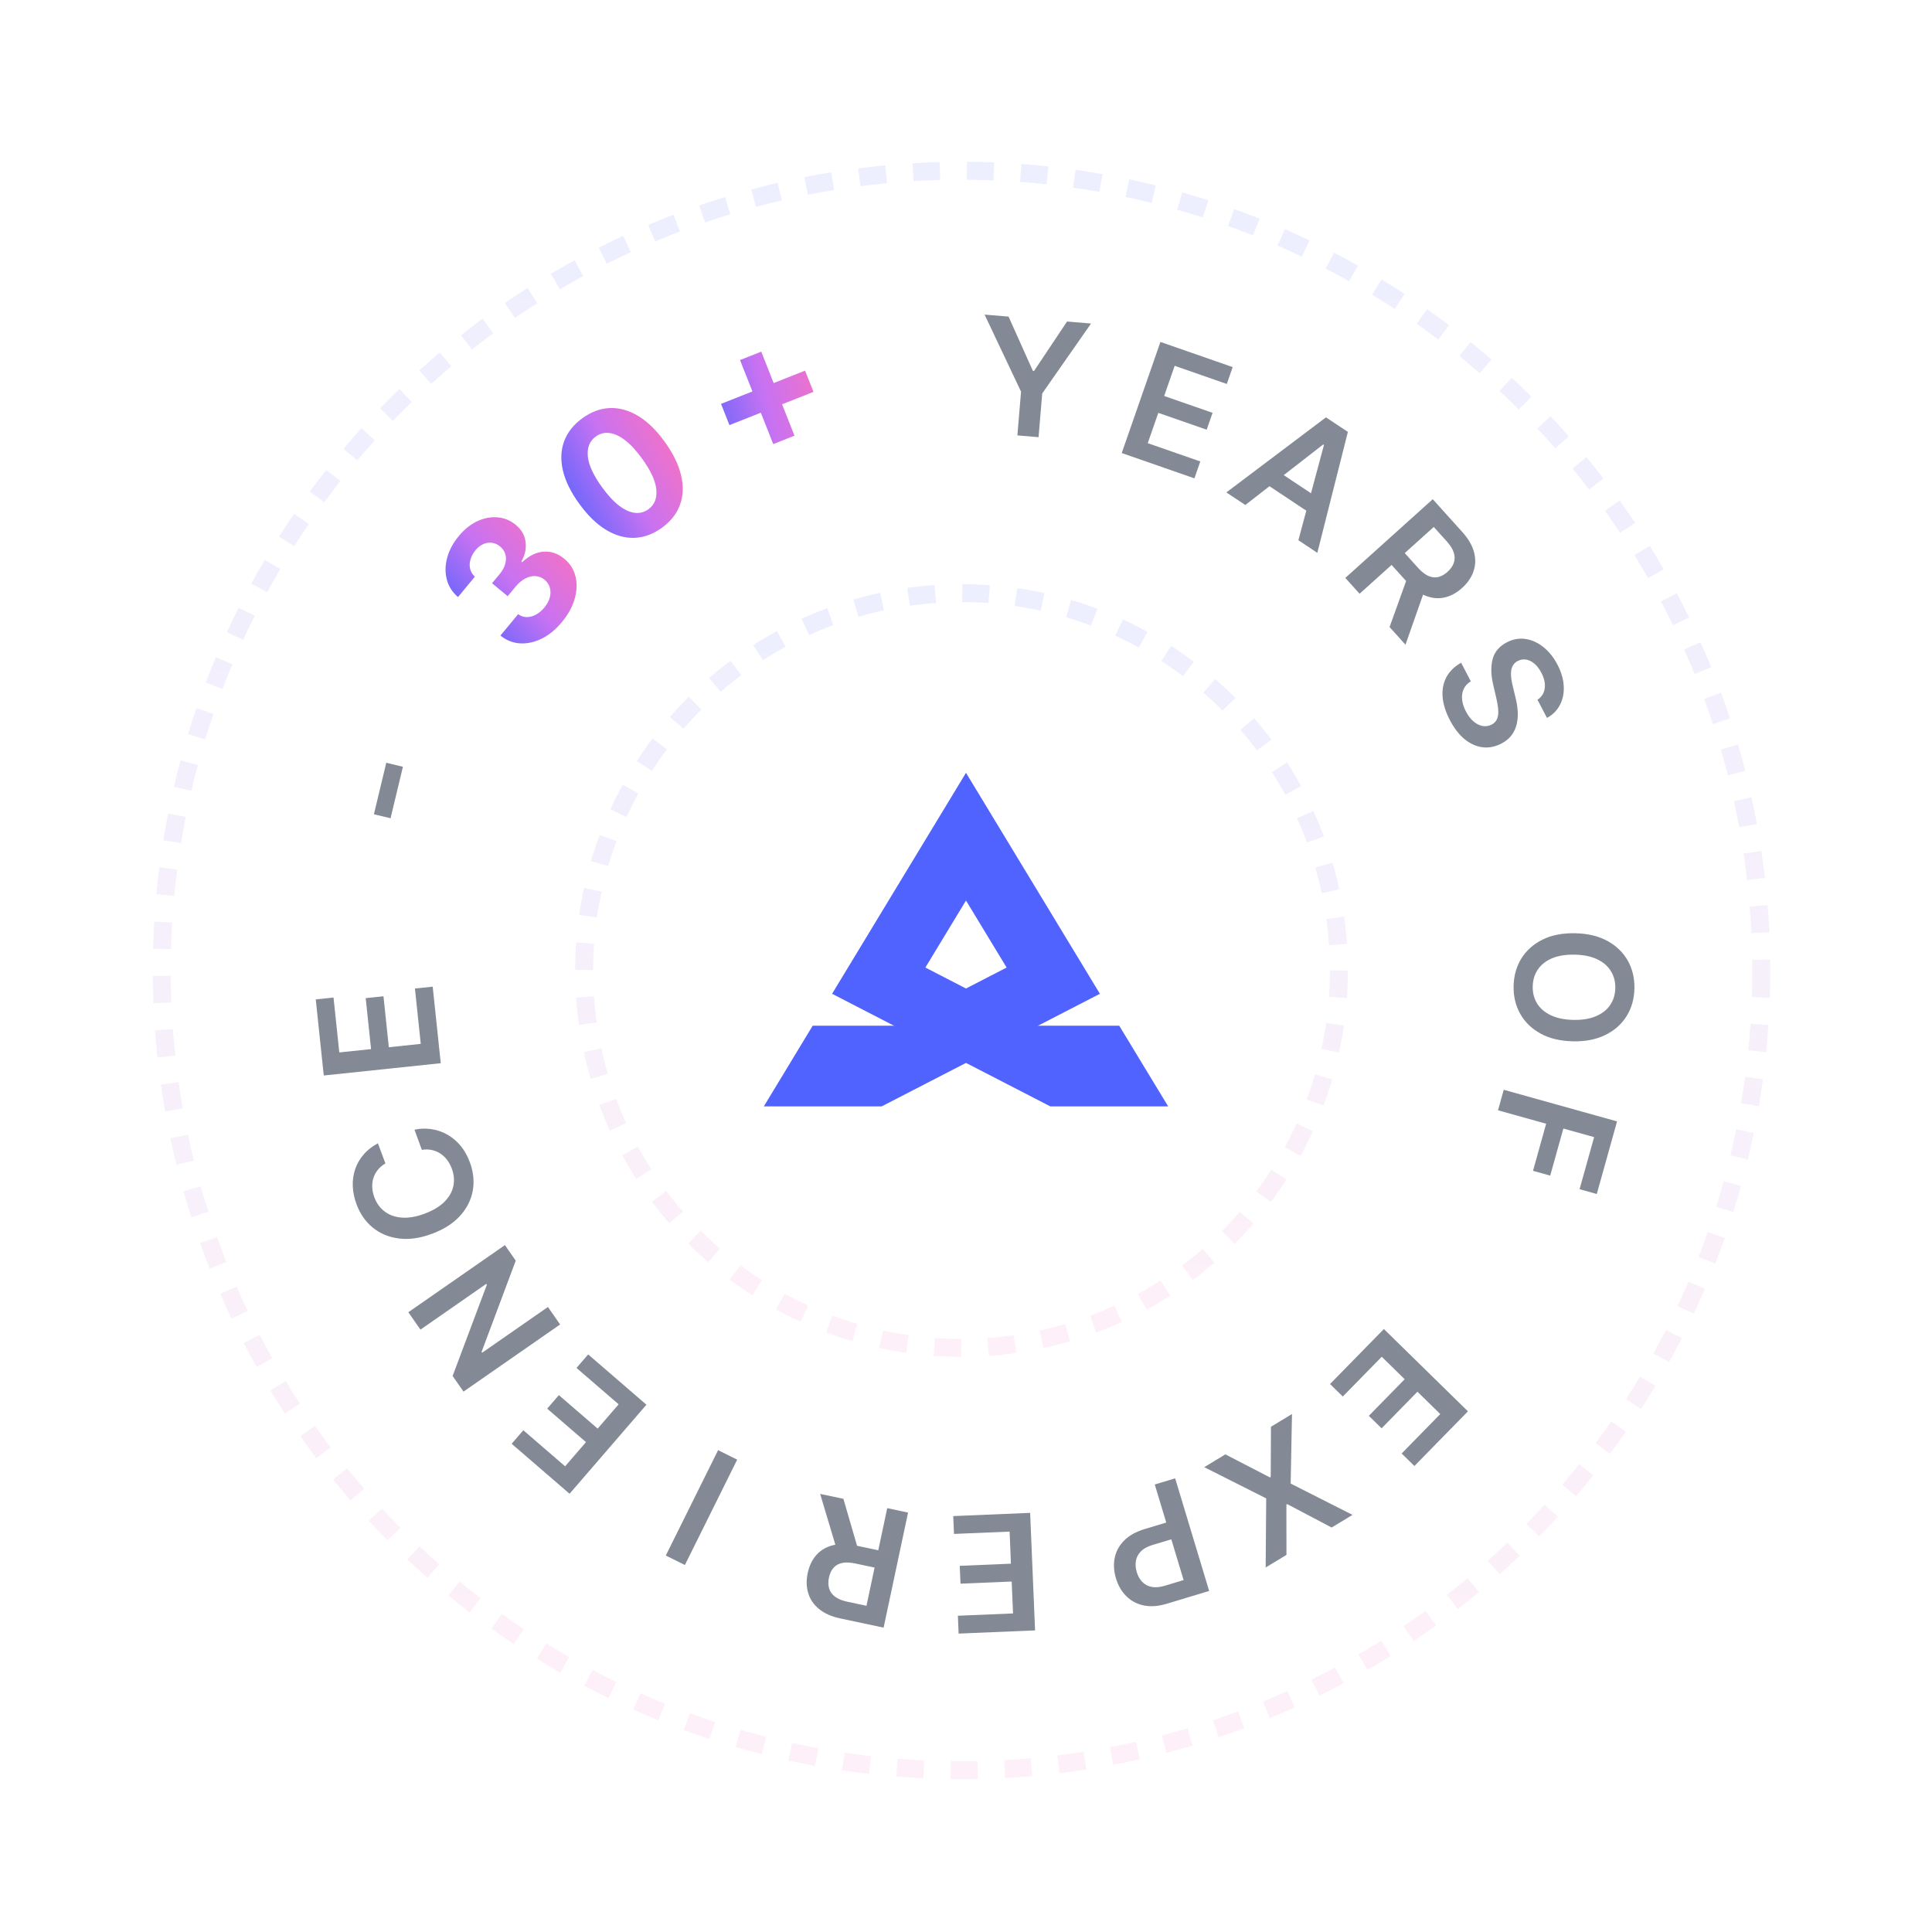 <svg width="215" height="215" viewBox="0 0 215 215" fill="none" xmlns="http://www.w3.org/2000/svg">
<path d="M62.529 69.229C61.853 70.046 61.11 70.657 60.301 71.063C59.491 71.462 58.685 71.64 57.884 71.597C57.083 71.548 56.351 71.259 55.689 70.729L57.664 68.344C57.95 68.556 58.265 68.666 58.608 68.674C58.952 68.676 59.294 68.585 59.637 68.401C59.98 68.218 60.294 67.953 60.581 67.606C60.88 67.245 61.081 66.873 61.182 66.49C61.284 66.108 61.287 65.744 61.191 65.4C61.095 65.056 60.899 64.762 60.604 64.517C60.305 64.269 59.971 64.134 59.602 64.112C59.233 64.083 58.854 64.169 58.466 64.37C58.081 64.567 57.714 64.878 57.363 65.301L56.498 66.346L54.758 64.905L55.624 63.86C55.92 63.503 56.119 63.136 56.221 62.76C56.327 62.38 56.334 62.023 56.242 61.689C56.146 61.351 55.951 61.06 55.656 60.816C55.375 60.583 55.073 60.447 54.749 60.406C54.425 60.359 54.104 60.407 53.784 60.548C53.467 60.685 53.178 60.912 52.915 61.23C52.649 61.55 52.465 61.892 52.361 62.255C52.253 62.615 52.239 62.963 52.318 63.298C52.396 63.634 52.573 63.925 52.849 64.171L50.968 66.442C50.332 65.896 49.916 65.241 49.719 64.476C49.523 63.711 49.537 62.911 49.761 62.076C49.985 61.234 50.414 60.431 51.048 59.665C51.688 58.892 52.389 58.331 53.15 57.984C53.911 57.637 54.663 57.501 55.406 57.575C56.149 57.644 56.815 57.924 57.402 58.417C58.032 58.933 58.394 59.561 58.487 60.302C58.584 61.04 58.429 61.769 58.022 62.49L58.11 62.562C58.898 61.826 59.704 61.436 60.527 61.392C61.349 61.342 62.107 61.606 62.801 62.187C63.442 62.712 63.856 63.366 64.044 64.148C64.235 64.927 64.204 65.759 63.951 66.644C63.698 67.528 63.224 68.39 62.529 69.229Z" fill="url(#paint0_linear_1_602)"/>
<path d="M73.658 58.733C72.667 59.447 71.64 59.821 70.576 59.855C69.517 59.887 68.463 59.584 67.416 58.946C66.372 58.306 65.384 57.34 64.454 56.05C63.522 54.766 62.918 53.534 62.641 52.355C62.368 51.172 62.415 50.088 62.782 49.102C63.15 48.11 63.826 47.256 64.811 46.541C65.796 45.827 66.815 45.45 67.869 45.41C68.926 45.368 69.975 45.66 71.014 46.287C72.051 46.909 73.033 47.864 73.961 49.15C74.898 50.442 75.508 51.684 75.789 52.878C76.074 54.069 76.038 55.164 75.679 56.161C75.321 57.158 74.647 58.016 73.658 58.733ZM72.161 56.67C72.835 56.18 73.128 55.45 73.038 54.48C72.948 53.51 72.409 52.348 71.421 50.994C70.772 50.101 70.141 49.424 69.526 48.964C68.915 48.501 68.334 48.241 67.784 48.184C67.237 48.124 66.74 48.257 66.292 48.582C65.621 49.069 65.328 49.793 65.412 50.756C65.496 51.719 66.022 52.87 66.989 54.21C67.645 55.115 68.283 55.804 68.902 56.279C69.523 56.747 70.11 57.011 70.663 57.072C71.213 57.129 71.713 56.995 72.161 56.67Z" fill="url(#paint1_linear_1_602)"/>
<path d="M86.049 49.42L82.352 40.068L84.716 39.133L88.413 48.486L86.049 49.42ZM81.174 47.307L80.239 44.943L89.591 41.246L90.526 43.61L81.174 47.307Z" fill="url(#paint2_linear_1_602)"/>
<path d="M109.568 35.009L112.237 35.233L114.943 41.272L115.071 41.283L118.746 35.78L121.415 36.004L115.983 43.784L115.574 48.651L113.218 48.453L113.626 43.586L109.568 35.009Z" fill="#838A95"/>
<path d="M124.831 50.415L129.136 38.052L137.177 40.852L136.523 42.73L130.722 40.709L129.553 44.066L134.938 45.941L134.284 47.818L128.9 45.943L127.725 49.318L133.574 51.354L132.92 53.232L124.831 50.415Z" fill="#838A95"/>
<path d="M138.584 56.198L136.475 54.797L147.559 46.444L149.997 48.064L146.597 61.521L144.488 60.12L147.335 49.518L147.25 49.461L138.584 56.198ZM141.493 51.968L147.243 55.789L146.189 57.375L140.439 53.555L141.493 51.968Z" fill="#838A95"/>
<path d="M149.713 64.312L159.442 55.553L162.727 59.201C163.4 59.948 163.834 60.692 164.031 61.432C164.23 62.176 164.213 62.889 163.978 63.571C163.749 64.253 163.324 64.873 162.703 65.432C162.08 65.994 161.418 66.348 160.72 66.496C160.027 66.643 159.324 66.573 158.612 66.286C157.903 65.995 157.212 65.476 156.54 64.729L154.2 62.13L155.663 60.813L157.789 63.174C158.182 63.611 158.565 63.914 158.936 64.085C159.31 64.252 159.675 64.297 160.029 64.219C160.389 64.141 160.741 63.947 161.087 63.636C161.432 63.325 161.665 62.992 161.786 62.636C161.911 62.278 161.911 61.902 161.786 61.51C161.665 61.114 161.407 60.696 161.01 60.256L159.556 58.641L151.3 66.074L149.713 64.312ZM158.647 65.369L156.407 71.746L154.636 69.78L156.915 63.445L158.647 65.369Z" fill="#838A95"/>
<path d="M171.098 77.868C171.565 77.557 171.833 77.132 171.904 76.596C171.976 76.063 171.849 75.484 171.524 74.861C171.295 74.423 171.032 74.082 170.736 73.838C170.44 73.593 170.135 73.447 169.822 73.4C169.508 73.352 169.205 73.402 168.912 73.55C168.671 73.677 168.49 73.841 168.37 74.043C168.251 74.249 168.18 74.481 168.156 74.739C168.136 74.995 168.146 75.262 168.185 75.539C168.224 75.817 168.278 76.089 168.346 76.357L168.642 77.587C168.769 78.078 168.852 78.571 168.889 79.066C168.929 79.565 168.9 80.044 168.804 80.503C168.709 80.966 168.524 81.389 168.249 81.774C167.974 82.158 167.585 82.481 167.083 82.744C166.403 83.099 165.714 83.239 165.015 83.162C164.319 83.083 163.655 82.791 163.02 82.286C162.392 81.782 161.835 81.066 161.349 80.137C160.877 79.235 160.607 78.378 160.539 77.567C160.473 76.76 160.611 76.03 160.951 75.375C161.294 74.725 161.843 74.183 162.597 73.75L163.678 75.818C163.29 76.059 163.019 76.36 162.866 76.719C162.712 77.078 162.661 77.468 162.712 77.888C162.766 78.312 162.907 78.743 163.136 79.181C163.375 79.638 163.652 80.003 163.968 80.276C164.289 80.55 164.624 80.721 164.972 80.789C165.324 80.855 165.667 80.803 166.001 80.633C166.301 80.472 166.504 80.253 166.61 79.976C166.719 79.698 166.758 79.368 166.726 78.985C166.7 78.604 166.632 78.179 166.52 77.708L166.17 76.21C165.916 75.127 165.893 74.177 166.101 73.361C166.315 72.547 166.838 71.923 167.669 71.489C168.352 71.131 169.047 71.004 169.755 71.105C170.464 71.21 171.128 71.51 171.746 72.004C172.369 72.496 172.893 73.148 173.317 73.96C173.747 74.783 173.981 75.579 174.018 76.349C174.06 77.12 173.921 77.815 173.601 78.435C173.284 79.052 172.802 79.538 172.155 79.891L171.098 77.868Z" fill="#838A95"/>
<path d="M175.036 115.882C173.626 115.852 172.424 115.563 171.429 115.013C170.439 114.468 169.687 113.737 169.174 112.818C168.66 111.904 168.415 110.873 168.439 109.727C168.463 108.581 168.751 107.56 169.303 106.664C169.858 105.772 170.642 105.072 171.655 104.565C172.671 104.062 173.882 103.825 175.288 103.855C176.698 103.884 177.899 104.171 178.889 104.716C179.883 105.266 180.637 105.998 181.151 106.912C181.664 107.831 181.909 108.863 181.885 110.009C181.861 111.155 181.573 112.174 181.022 113.066C180.47 113.962 179.686 114.662 178.67 115.165C177.658 115.672 176.446 115.911 175.036 115.882ZM175.086 113.498C176.079 113.519 176.919 113.381 177.607 113.084C178.3 112.792 178.826 112.377 179.187 111.839C179.552 111.301 179.742 110.676 179.757 109.964C179.772 109.253 179.608 108.621 179.266 108.068C178.928 107.515 178.419 107.076 177.74 106.751C177.065 106.43 176.231 106.259 175.238 106.238C174.246 106.217 173.403 106.353 172.711 106.646C172.022 106.942 171.496 107.36 171.131 107.898C170.77 108.436 170.582 109.06 170.567 109.772C170.552 110.483 170.714 111.115 171.052 111.668C171.394 112.221 171.903 112.658 172.578 112.979C173.257 113.304 174.093 113.477 175.086 113.498Z" fill="#838A95"/>
<path d="M167.343 121.274L179.952 124.794L177.696 132.872L175.782 132.337L177.399 126.544L173.976 125.588L172.513 130.827L170.599 130.293L172.061 125.053L166.705 123.558L167.343 121.274Z" fill="#838A95"/>
<path d="M154.004 147.899L163.357 157.059L157.4 163.142L155.98 161.751L160.278 157.362L157.738 154.875L153.749 158.949L152.329 157.558L156.318 153.485L153.765 150.985L149.431 155.41L148.011 154.019L154.004 147.899Z" fill="#838A95"/>
<path d="M148.191 169.988L143.242 167.381L143.155 167.434L143.161 173.035L140.848 174.435L140.908 166.747L134.012 163.271L136.363 161.847L141.323 164.411L141.411 164.358L141.437 158.774L143.777 157.357L143.631 165.098L150.515 168.581L148.191 169.988Z" fill="#838A95"/>
<path d="M130.776 164.514L134.56 177.046L129.861 178.465C128.898 178.756 128.036 178.82 127.275 178.658C126.51 178.498 125.865 178.154 125.341 177.626C124.814 177.105 124.43 176.446 124.19 175.65C123.947 174.847 123.901 174.082 124.051 173.355C124.201 172.629 124.553 171.986 125.105 171.428C125.659 170.873 126.419 170.45 127.386 170.158L130.501 169.218L131.064 171.084L128.255 171.932C127.692 172.102 127.261 172.339 126.961 172.644C126.661 172.948 126.477 173.297 126.409 173.692C126.337 174.087 126.369 174.507 126.503 174.952C126.637 175.397 126.843 175.762 127.121 176.047C127.394 176.334 127.741 176.517 128.161 176.595C128.578 176.678 129.07 176.634 129.637 176.463L131.717 175.835L128.506 165.2L130.776 164.514Z" fill="#838A95"/>
<path d="M114.638 168.357L115.186 181.436L106.679 181.792L106.596 179.806L112.734 179.549L112.585 175.998L106.888 176.237L106.805 174.251L112.501 174.012L112.352 170.442L106.163 170.701L106.08 168.715L114.638 168.357Z" fill="#838A95"/>
<path d="M101.053 168.325L98.331 181.13L93.529 180.109C92.546 179.9 91.757 179.554 91.162 179.07C90.564 178.586 90.16 177.999 89.949 177.309C89.733 176.623 89.712 175.871 89.886 175.054C90.06 174.233 90.387 173.558 90.865 173.028C91.339 172.501 91.948 172.145 92.694 171.959C93.438 171.777 94.302 171.791 95.286 172L98.706 172.727L98.296 174.653L95.189 173.992C94.614 173.87 94.126 173.849 93.725 173.93C93.324 174.014 93.003 174.192 92.763 174.463C92.517 174.738 92.346 175.102 92.249 175.557C92.153 176.011 92.16 176.418 92.271 176.777C92.381 177.14 92.602 177.444 92.933 177.689C93.264 177.938 93.719 178.124 94.298 178.247L96.424 178.699L98.733 167.832L101.053 168.325ZM93.205 172.721L91.268 166.245L93.857 166.795L95.737 173.259L93.205 172.721Z" fill="#838A95"/>
<path d="M74.092 173.106L79.913 161.38L82.037 162.434L76.216 174.16L74.092 173.106Z" fill="#838A95"/>
<path d="M71.938 156.321L63.384 166.231L56.939 160.668L58.238 159.163L62.888 163.177L65.21 160.486L60.894 156.761L62.193 155.256L66.509 158.981L68.844 156.277L64.155 152.229L65.454 150.725L71.938 156.321Z" fill="#838A95"/>
<path d="M45.441 146.03L56.19 138.559L57.394 140.291L53.592 150.445L53.654 150.535L60.976 145.446L62.33 147.393L51.58 154.864L50.369 153.121L54.18 142.969L54.114 142.874L46.787 147.967L45.441 146.03Z" fill="#838A95"/>
<path d="M42.056 127.229L42.889 129.47C42.546 129.67 42.264 129.909 42.044 130.186C41.821 130.465 41.656 130.769 41.552 131.099C41.447 131.429 41.406 131.776 41.428 132.141C41.444 132.503 41.522 132.872 41.662 133.247C41.91 133.914 42.297 134.443 42.825 134.834C43.348 135.226 43.985 135.448 44.736 135.5C45.484 135.554 46.319 135.41 47.242 135.066C48.18 134.717 48.917 134.277 49.452 133.747C49.981 133.214 50.314 132.63 50.451 131.997C50.583 131.362 50.526 130.712 50.279 130.049C50.143 129.682 49.967 129.356 49.752 129.072C49.532 128.786 49.279 128.551 48.992 128.366C48.704 128.178 48.387 128.048 48.042 127.976C47.696 127.901 47.33 127.896 46.945 127.961L46.124 125.716C46.738 125.583 47.353 125.561 47.968 125.651C48.582 125.736 49.168 125.93 49.726 126.232C50.279 126.535 50.778 126.945 51.22 127.463C51.658 127.982 52.014 128.607 52.285 129.337C52.687 130.416 52.795 131.471 52.611 132.504C52.426 133.536 51.953 134.471 51.192 135.309C50.431 136.147 49.391 136.811 48.073 137.301C46.751 137.793 45.529 137.967 44.408 137.825C43.282 137.685 42.313 137.284 41.498 136.623C40.684 135.962 40.078 135.096 39.68 134.025C39.426 133.342 39.286 132.672 39.259 132.013C39.233 131.355 39.319 130.727 39.52 130.129C39.717 129.533 40.028 128.988 40.453 128.494C40.873 127.996 41.407 127.575 42.056 127.229Z" fill="#838A95"/>
<path d="M49.048 118.317L36.029 119.685L35.139 111.218L37.116 111.01L37.758 117.119L41.293 116.748L40.697 111.077L42.674 110.869L43.27 116.54L46.823 116.166L46.176 110.006L48.153 109.799L49.048 118.317Z" fill="#838A95"/>
<path d="M42.986 84.883L44.838 85.328L43.462 91.059L41.61 90.614L42.986 84.883Z" fill="#838A95"/>
<path fill-rule="evenodd" clip-rule="evenodd" d="M107.5 118.284L98.11 123.126H85L90.438 114.145H124.552L130 123.126H116.89L107.5 118.284Z" fill="#5163FF"/>
<path fill-rule="evenodd" clip-rule="evenodd" d="M122.401 110.592L107.499 118.282L92.598 110.592L107.499 86L122.401 110.592ZM112.02 107.672L107.499 100.213L102.978 107.672L107.499 110.004L112.02 107.672Z" fill="#5163FF"/>
<circle opacity="0.1" cx="107" cy="108" r="89" stroke="url(#paint3_linear_1_602)" stroke-width="2" stroke-dasharray="3 3"/>
<circle opacity="0.1" cx="107" cy="108" r="42" stroke="url(#paint4_linear_1_602)" stroke-width="2" stroke-dasharray="3 3"/>
<defs>
<linearGradient id="paint0_linear_1_602" x1="43.301" y1="62.346" x2="55.677" y2="50.814" gradientUnits="userSpaceOnUse">
<stop stop-color="#5163FF"/>
<stop offset="0.5" stop-color="#C872F2"/>
<stop offset="1" stop-color="#FE72BA"/>
</linearGradient>
<linearGradient id="paint1_linear_1_602" x1="56.648" y1="47.207" x2="71.503" y2="39.115" gradientUnits="userSpaceOnUse">
<stop stop-color="#5163FF"/>
<stop offset="0.5" stop-color="#C872F2"/>
<stop offset="1" stop-color="#FE72BA"/>
</linearGradient>
<linearGradient id="paint2_linear_1_602" x1="74.026" y1="34.59" x2="90.427" y2="30.446" gradientUnits="userSpaceOnUse">
<stop stop-color="#5163FF"/>
<stop offset="0.5" stop-color="#C872F2"/>
<stop offset="1" stop-color="#FE72BA"/>
</linearGradient>
<linearGradient id="paint3_linear_1_602" x1="107" y1="19" x2="107" y2="197" gradientUnits="userSpaceOnUse">
<stop stop-color="#5163FF"/>
<stop offset="1" stop-color="#FE71B9"/>
</linearGradient>
<linearGradient id="paint4_linear_1_602" x1="107" y1="66" x2="107" y2="150" gradientUnits="userSpaceOnUse">
<stop stop-color="#5163FF"/>
<stop offset="1" stop-color="#FE71B9"/>
</linearGradient>
</defs>
</svg>
